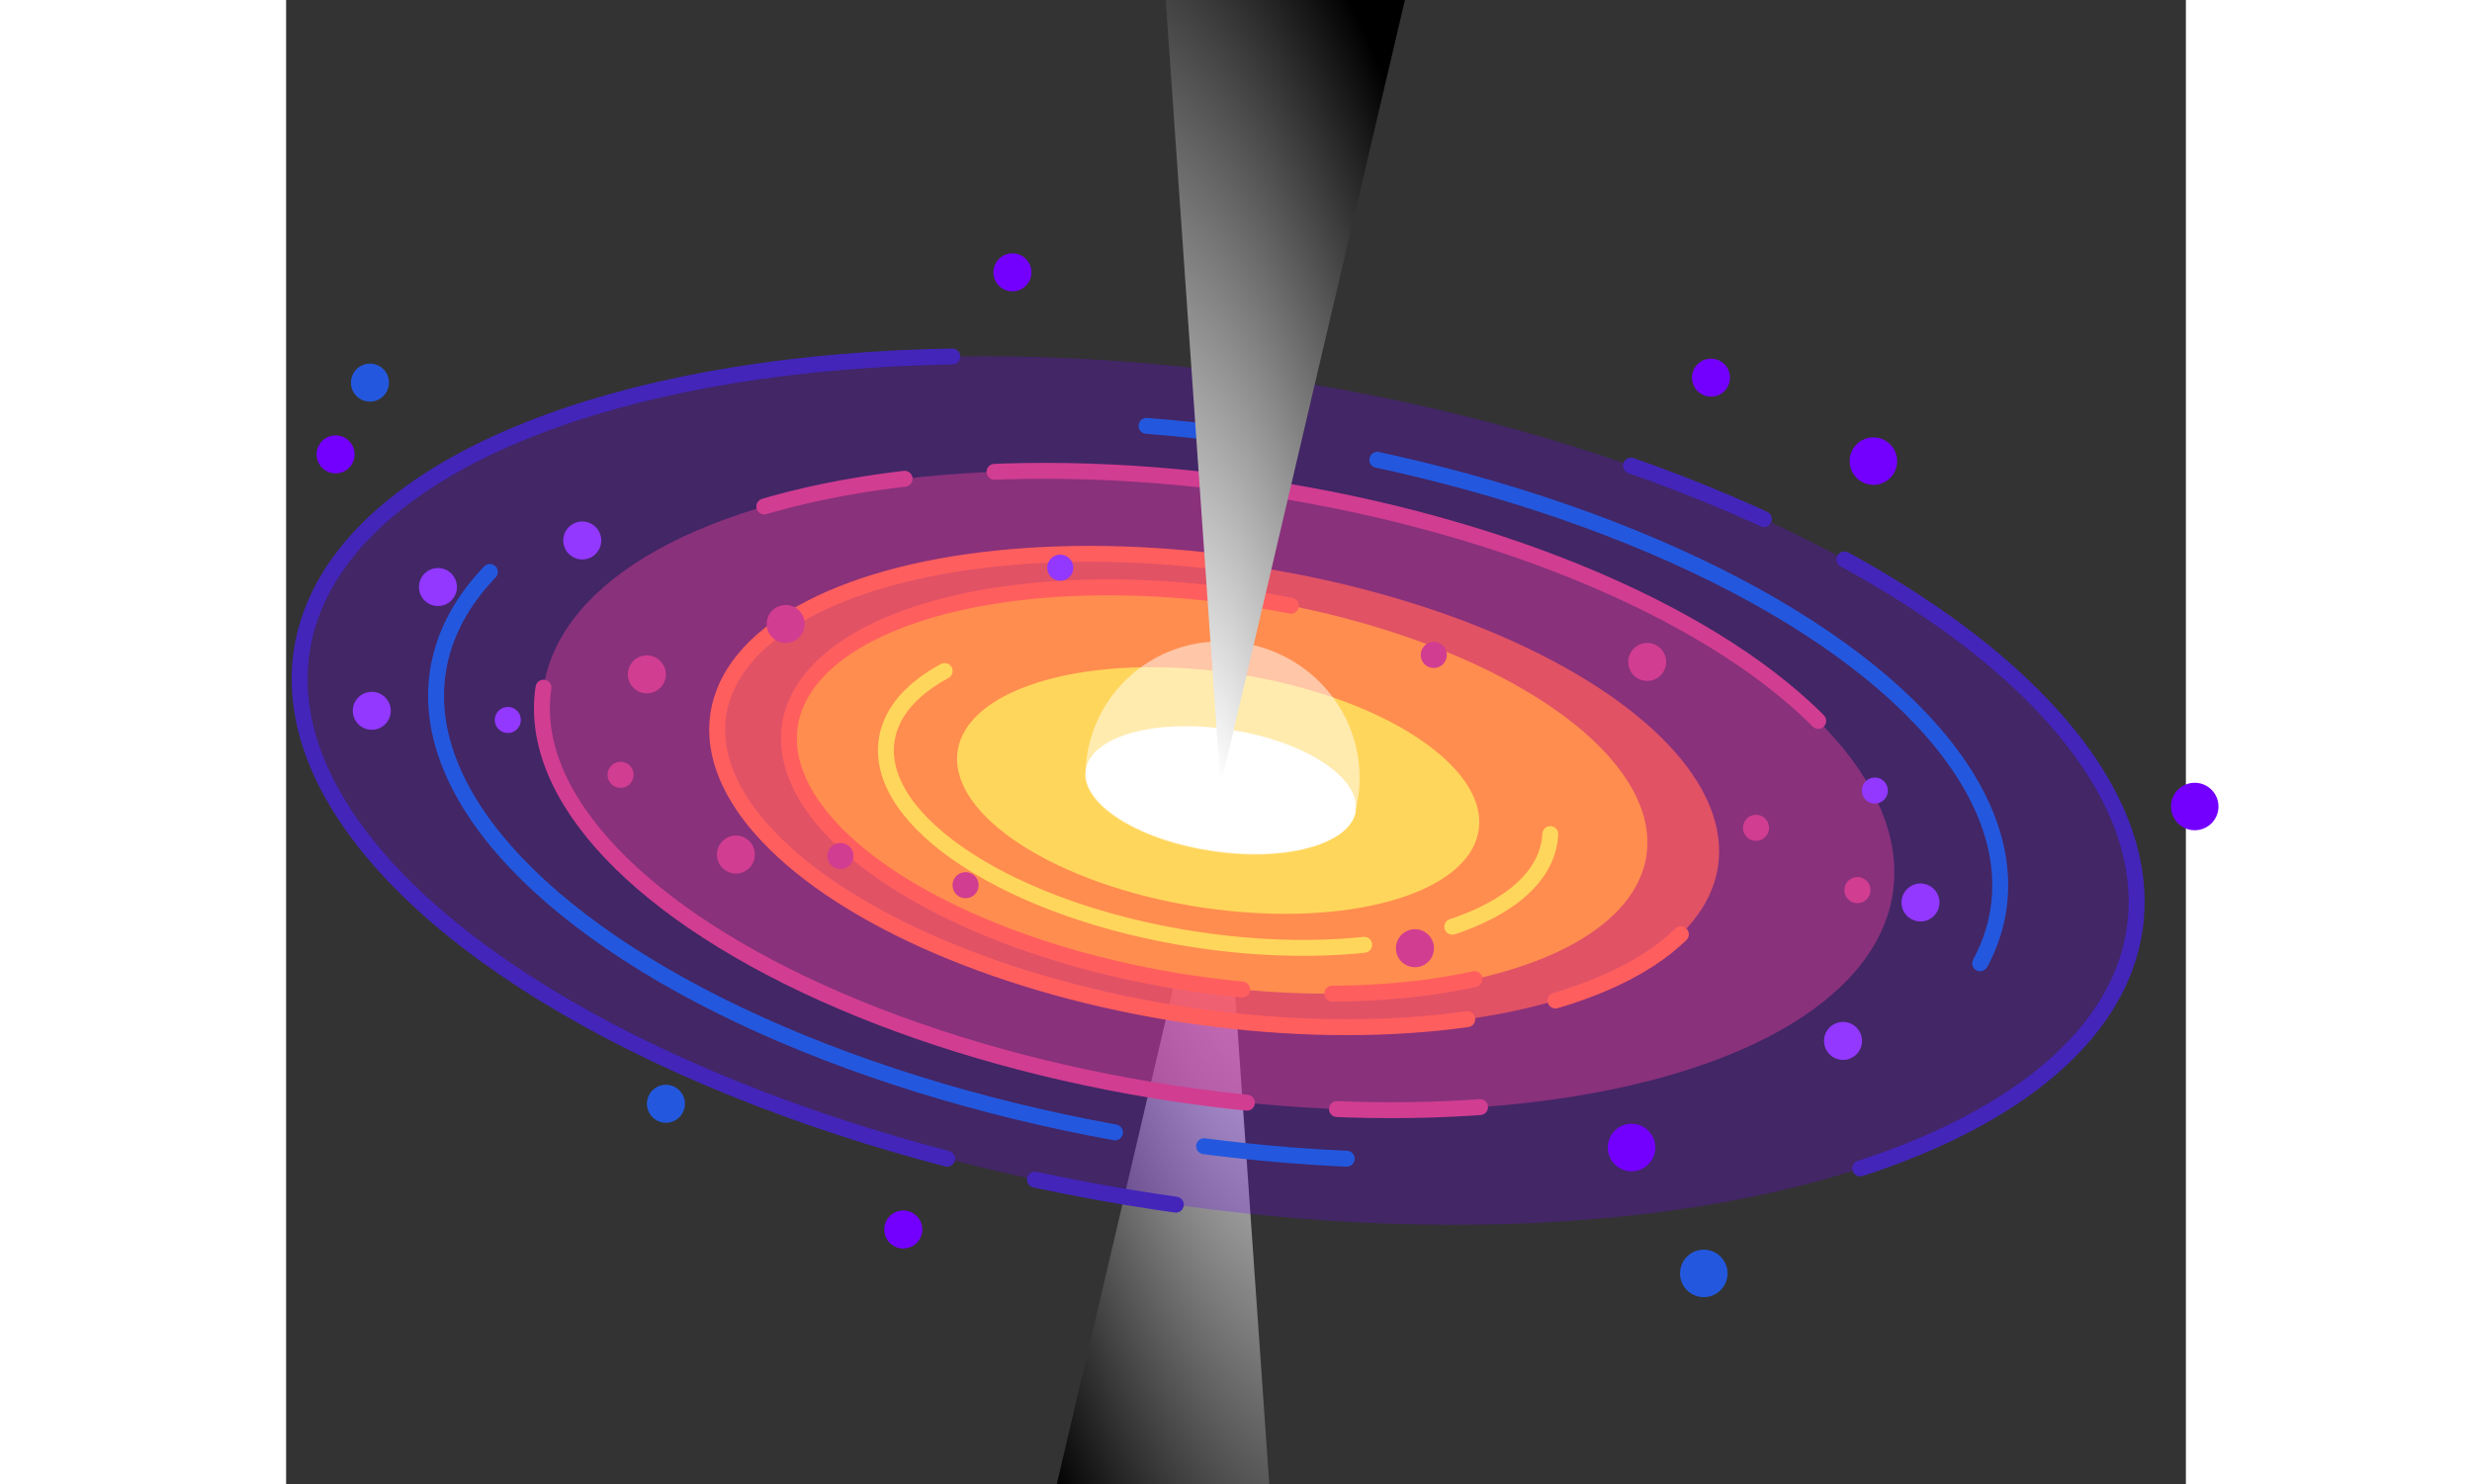 <svg height="1501" viewBox="-320 0 320 250" width="2500" xmlns="http://www.w3.org/2000/svg"
    xmlns:xlink="http://www.w3.org/1999/xlink">
    <rect x="-320" y="0" width="320" height="250" fill="#333333" stroke="none"/>
    <defs>
        <radialGradient id="RadialGradient1" cx="0" cy="0" r="1">
            <stop offset="0%" stop-color="white" />
            <stop offset="100%" stop-color="#0000" />
        </radialGradient>
        <radialGradient id="RadialGradient2" cx="1" cy="1" r="1">
            <stop offset="0%" stop-color="white" />
            <stop offset="100%" stop-color="#0000" />
        </radialGradient>
    </defs>
    <g fill="grey" transform="rotate(-10 50 100) scale(-1 1)">
        <g fill="url(#RadialGradient1)" transform="rotate(0) translate(-155, -95) scale(2)">
            <polygon points="170,190 190,165 160,95" />
        </g>
        <linearGradient id="a" gradientTransform="matrix(1 .003 -.003 1 908.807 -114.496)"
            gradientUnits="userSpaceOnUse" x1="-893.599" x2="-591.738" y1="212.129" y2="212.129">
            <stop offset="0" stop-color="#4325ba" />
            <stop offset="1" stop-color="#4325ba" />
        </linearGradient>
        <linearGradient id="b">
            <stop offset="0" stop-color="#2358de" />
            <stop offset="1" stop-color="#2358de" />
        </linearGradient>
        <linearGradient id="c" gradientTransform="matrix(1 .003 -.003 1 908.807 -114.496)"
            gradientUnits="userSpaceOnUse" x1="-871.42" x2="-613.917" xlink:href="#b" y1="212.129" y2="212.129" />
        <linearGradient id="d" gradientTransform="matrix(1 .003 -.003 1 908.807 -114.496)"
            gradientUnits="userSpaceOnUse" x1="-854.107" x2="-631.23" y1="212.129" y2="212.129">
            <stop offset="0" stop-color="#d13d91" />
            <stop offset="1" stop-color="#d13d91" />
        </linearGradient>
        <linearGradient id="e">
            <stop offset="0" stop-color="#ff5e5e" />
            <stop offset="1" stop-color="#ff5e5e" />
        </linearGradient>
        <linearGradient id="f" gradientTransform="matrix(1 .003 -.003 1 908.807 -114.496)"
            gradientUnits="userSpaceOnUse" x1="-825.556" x2="-659.781" xlink:href="#e" y1="212.129" y2="212.129" />
        <linearGradient id="g" gradientTransform="matrix(1 .003 -.003 1 908.807 -114.496)"
            gradientUnits="userSpaceOnUse" x1="-813.894" x2="-671.444" xlink:href="#e" y1="212.129" y2="212.129" />
        <linearGradient id="h" gradientTransform="matrix(1 .003 -.003 1 908.807 -114.496)"
            gradientUnits="userSpaceOnUse" x1="-798.107" x2="-687.23" y1="212.129" y2="212.129">
            <stop offset="0" stop-color="#ffd65c" />
            <stop offset="1" stop-color="#ffd65c" />
        </linearGradient>
        <linearGradient id="i" gradientTransform="matrix(1 .003 -.003 1 908.807 -114.496)"
            gradientUnits="userSpaceOnUse" x1="-645.011" x2="-638.618" xlink:href="#b" y1="247.702" y2="247.702" />
        <linearGradient id="j" gradientTransform="matrix(1 .003 -.003 1 908.807 -114.496)"
            gradientUnits="userSpaceOnUse" x1="-617.385" x2="-610.993" xlink:href="#b" y1="119.309" y2="119.309" />
        <linearGradient id="k"
            gradientTransform="matrix(.682 .732 -.732 .682 8204.521 -1845.741)"
            gradientUnits="userSpaceOnUse" x1="-4040.872" x2="-4032.823" xlink:href="#b" y1="7317.307" y2="7317.307" />
        <g transform="matrix(.947 -.32 .32 .947 -21.916 58.045)">
            <ellipse cx="165.6" cy="95.7" fill="#7300ff" opacity=".25" rx="156.2" ry="70.1" />
            <ellipse cx="165.6" cy="95.7" fill="#d13d91" opacity=".5" rx="115" ry="51.6" />
            <ellipse cx="165.6" cy="95.7" fill="#ff5e5e" opacity=".75" rx="85.2" ry="38.2" />
            <ellipse cx="165.6" cy="95.7" fill="#ff8d4f" rx="73" ry="32.8" />
            <ellipse cx="165.6" cy="95.7" fill="#ffd65c" rx="44.4" ry="19.9" />
            <g fill="none" stroke-linecap="round" stroke-linejoin="round" stroke-miterlimit="10" stroke-width="2.681">
                <ellipse cx="165.6" cy="95.7" rx="156.2" ry="70.1" stroke="url(#a)"
                    stroke-dasharray="148.373 15.195 24.133 116.419 0 0" />
                <ellipse cx="165.6" cy="95.7" rx="133" ry="59.7" stroke="url(#c)"
                    stroke-dasharray="148.373 15.195 24.133 116.419 0 0" />
                <ellipse cx="165.6" cy="95.7" rx="115" ry="51.6" stroke="url(#d)"
                    stroke-dasharray="148.373 15.195 24.133 116.419 0 0" />
                <ellipse cx="165.6" cy="95.7" rx="85.2" ry="38.2" stroke="url(#f)"
                    stroke-dasharray="148.373 15.195 24.133 116.419 0 0" />
                <ellipse cx="165.6" cy="95.7" rx="73" ry="32.8" stroke="url(#g)"
                    stroke-dasharray="95.191 15.195 24.133 116.419 0 0" />
                <ellipse cx="165.6" cy="95.7" rx="56.5" ry="25.4" stroke="url(#h)"
                    stroke-dasharray="95.191 15.195 24.133 116.419 0 0" />
            </g>
        </g>
        <circle cx="302.1" cy="14.1" fill="#7300ff" r="3.2" />
        <circle cx="266.3" cy="131.5" fill="url(#i)" r="3.2" />
        <circle cx="294.3" cy="3.2" fill="url(#j)" r="3.2" />
        <circle cx="99.1" cy="190" fill="url(#k)" r="4" />
        <circle cx="230.6" cy="159.3" fill="#7300ff" r="3.2" />
        <circle cx="47.2" cy="60.2" fill="#7300ff" r="4" />
        <circle cx="4" cy="126.9" fill="#7300ff" r="4" />
        <circle cx="107.4" cy="167" fill="#7300ff" r="4" />
        <circle cx="184.5" cy="3.7" fill="#7300ff" r="3.2" />
        <circle cx="71.7" cy="41.6" fill="#7300ff" r="3.2" />
        <g fill="#d13d91">
            <circle cx="247.4" cy="92.2" r="3.2" />
            <circle cx="62.4" cy="130.9" r="2.2" />
            <circle cx="230.1" cy="95.5" r="2.2" />
            <circle cx="77.4" cy="117.6" r="2.2" />
            <circle cx="125.8" cy="79.5" r="2.2" />
            <circle cx="210.2" cy="104" r="2.2" />
            <circle cx="264.2" cy="75.6" r="2.2" />
            <circle cx="232.4" cy="55.4" r="3.2" />
            <circle cx="137.5" cy="127.6" r="3.2" />
            <circle cx="90.6" cy="86.9" r="3.2" />
            <circle cx="256.9" cy="59.7" r="3.2" />
        </g>
        <circle cx="69.2" cy="155.5" fill="#9238ff" r="3.2" />
        <circle cx="56.6" cy="114.9" fill="#9238ff" r="2.2" />
        <circle cx="185.2" cy="54.1" fill="#9238ff" r="2.2" />
        <circle cx="281.3" cy="63.2" fill="#9238ff" r="2.2" />
        <circle cx="303.6" cy="57.7" fill="#9238ff" r="3.2" />
        <circle cx="263.7" cy="35.6" fill="#9238ff" r="3.2" />
        <circle cx="289" cy="39.1" fill="#9238ff" r="3.2" />
        <circle cx="52.3" cy="134.8" fill="#9238ff" r="3.2" />
        <path
            d="m186.9 88.4c.1.4.2.8.2 1.2.3 5.3-7.7 12.2-18.9 15.9-11 3.7-21.3 3-24.3-1.2-.3-.4-.5-.8-.6-1.2v-.1c-1.7-5.4 6.6-13.1 18.6-17.1 12.1-4.1 23.2-2.9 25 2.5z"
            fill="#fff" />
        <path
            d="m186.9 88.4c.1.3.1.5.2.8 0 .2.1.3.1.5.3 5.3-7.7 12.2-18.9 15.9-11 3.7-21.3 3-24.3-1.2l-.6-1.2v-.1c-.8-1.7-1.4-3.5-1.7-5.4-2.2-12.3 6.1-24.2 18.6-26.6 12.3-2.4 24 5.4 26.6 17.3z"
            fill="#fff" opacity=".5" />
        <g fill="url(#RadialGradient2)" transform="rotate(0) translate(-155, -95) scale(2)">
            <polygon points="160,95 130,25 150,0" />
        </g>
    </g>
</svg>
